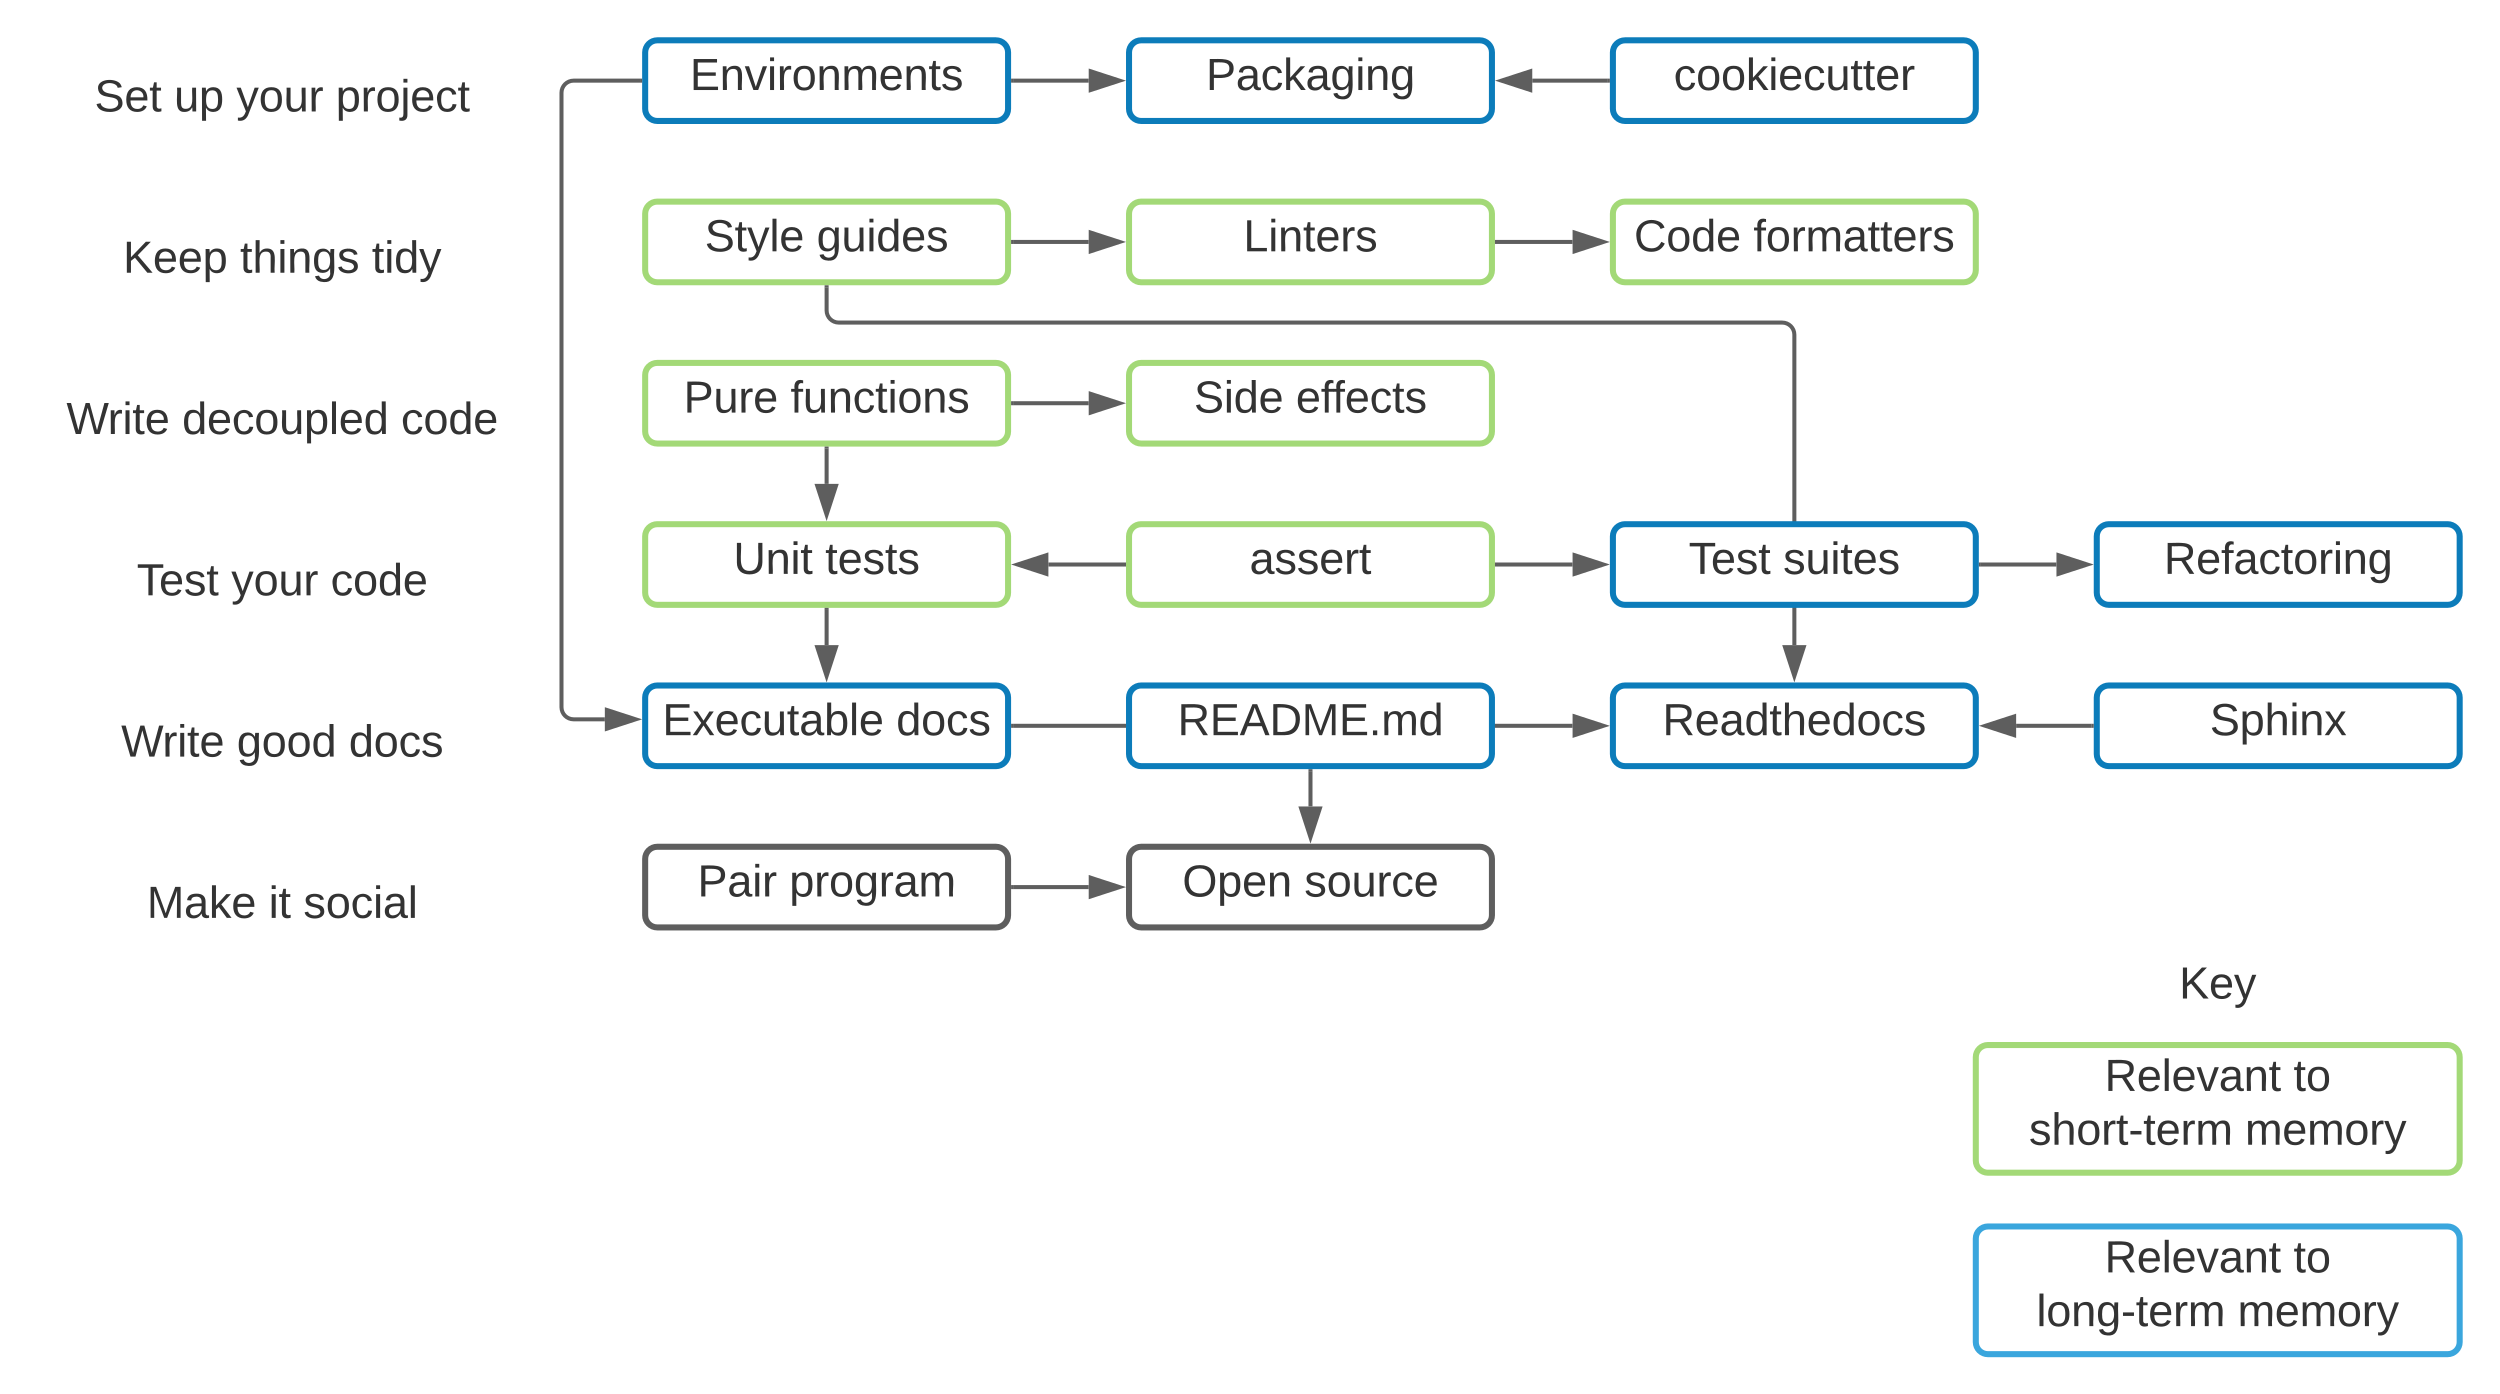 <svg xmlns="http://www.w3.org/2000/svg" xmlns:xlink="http://www.w3.org/1999/xlink" xmlns:lucid="lucid" width="1240" height="691.67"><g transform="translate(0 -280)" lucid:page-tab-id="0_0"><path d="M0 0h1870.87v1322.83H0z" fill="#fff"/><path d="M980 804.33c0-3.3 2.7-6 6-6h228c3.3 0 6 2.7 6 6v51.34c0 3.3-2.7 6-6 6H986c-3.3 0-6-2.7-6-6z" stroke="#a3d977" stroke-width="3" fill="#fff"/><use xlink:href="#a" transform="matrix(1,0,0,1,985,803.333) translate(58.889 17.778)"/><use xlink:href="#b" transform="matrix(1,0,0,1,985,803.333) translate(152.593 17.778)"/><use xlink:href="#c" transform="matrix(1,0,0,1,985,803.333) translate(21.389 44.444)"/><use xlink:href="#d" transform="matrix(1,0,0,1,985,803.333) translate(128.549 44.444)"/><path d="M980 894.33c0-3.3 2.7-6 6-6h228c3.3 0 6 2.7 6 6v51.34c0 3.3-2.7 6-6 6H986c-3.3 0-6-2.7-6-6z" stroke="#3aa6dd" stroke-width="3" fill="#fff"/><use xlink:href="#a" transform="matrix(1,0,0,1,985,893.333) translate(58.889 17.778)"/><use xlink:href="#b" transform="matrix(1,0,0,1,985,893.333) translate(152.593 17.778)"/><use xlink:href="#e" transform="matrix(1,0,0,1,985,893.333) translate(25.093 44.444)"/><use xlink:href="#d" transform="matrix(1,0,0,1,985,893.333) translate(124.846 44.444)"/><path d="M20 306c0-3.3 2.7-6 6-6h228c3.3 0 6 2.7 6 6v48c0 3.3-2.7 6-6 6H26c-3.3 0-6-2.7-6-6z" stroke="#000" stroke-opacity="0" stroke-width="3" fill="#fff" fill-opacity="0"/><use xlink:href="#f" transform="matrix(1,0,0,1,25,305) translate(21.883 30.278)"/><use xlink:href="#g" transform="matrix(1,0,0,1,25,305) translate(61.389 30.278)"/><use xlink:href="#h" transform="matrix(1,0,0,1,25,305) translate(92.253 30.278)"/><use xlink:href="#i" transform="matrix(1,0,0,1,25,305) translate(141.574 30.278)"/><path d="M20 386c0-3.3 2.7-6 6-6h228c3.3 0 6 2.7 6 6v48c0 3.3-2.7 6-6 6H26c-3.3 0-6-2.7-6-6z" stroke="#000" stroke-opacity="0" stroke-width="3" fill="#fff" fill-opacity="0"/><use xlink:href="#j" transform="matrix(1,0,0,1,25,385) translate(36.049 30.278)"/><use xlink:href="#k" transform="matrix(1,0,0,1,25,385) translate(94.074 30.278)"/><use xlink:href="#l" transform="matrix(1,0,0,1,25,385) translate(159.444 30.278)"/><path d="M20 466c0-3.3 2.7-6 6-6h228c3.3 0 6 2.7 6 6v48c0 3.3-2.7 6-6 6H26c-3.3 0-6-2.7-6-6z" stroke="#000" stroke-opacity="0" stroke-width="3" fill="#fff" fill-opacity="0"/><use xlink:href="#m" transform="matrix(1,0,0,1,25,465) translate(7.932 30.278)"/><use xlink:href="#n" transform="matrix(1,0,0,1,25,465) translate(65.34 30.278)"/><use xlink:href="#o" transform="matrix(1,0,0,1,25,465) translate(173.92 30.278)"/><path d="M20 546c0-3.3 2.7-6 6-6h228c3.3 0 6 2.7 6 6v48c0 3.3-2.7 6-6 6H26c-3.3 0-6-2.7-6-6z" stroke="#000" stroke-opacity="0" stroke-width="3" fill="#fff" fill-opacity="0"/><use xlink:href="#p" transform="matrix(1,0,0,1,25,545) translate(42.84 30.278)"/><use xlink:href="#h" transform="matrix(1,0,0,1,25,545) translate(89.691 30.278)"/><use xlink:href="#o" transform="matrix(1,0,0,1,25,545) translate(139.012 30.278)"/><path d="M20 626c0-3.3 2.7-6 6-6h228c3.3 0 6 2.7 6 6v48c0 3.3-2.7 6-6 6H26c-3.3 0-6-2.7-6-6z" stroke="#000" stroke-opacity="0" stroke-width="3" fill="#fff" fill-opacity="0"/><use xlink:href="#m" transform="matrix(1,0,0,1,25,625) translate(35.062 30.278)"/><use xlink:href="#q" transform="matrix(1,0,0,1,25,625) translate(92.469 30.278)"/><use xlink:href="#r" transform="matrix(1,0,0,1,25,625) translate(148.025 30.278)"/><path d="M20 706c0-3.3 2.7-6 6-6h228c3.3 0 6 2.7 6 6v48c0 3.3-2.7 6-6 6H26c-3.3 0-6-2.7-6-6z" stroke="#000" stroke-opacity="0" stroke-width="3" fill="#fff" fill-opacity="0"/><use xlink:href="#s" transform="matrix(1,0,0,1,25,705) translate(47.84 30.278)"/><use xlink:href="#t" transform="matrix(1,0,0,1,25,705) translate(108.272 30.278)"/><use xlink:href="#u" transform="matrix(1,0,0,1,25,705) translate(125.494 30.278)"/><path d="M800 306c0-3.3 2.7-6 6-6h168c3.3 0 6 2.7 6 6v28c0 3.3-2.7 6-6 6H806c-3.3 0-6-2.7-6-6z" stroke="#0c7cba" stroke-width="3" fill="#fff"/><use xlink:href="#v" transform="matrix(1,0,0,1,805,305) translate(25.185 19.653)"/><path d="M320 306c0-3.3 2.7-6 6-6h168c3.3 0 6 2.7 6 6v28c0 3.3-2.7 6-6 6H326c-3.3 0-6-2.7-6-6z" stroke="#0c7cba" stroke-width="3" fill="#fff"/><use xlink:href="#w" transform="matrix(1,0,0,1,325,305) translate(17.191 19.653)"/><path d="M560 306c0-3.3 2.7-6 6-6h168c3.3 0 6 2.7 6 6v28c0 3.3-2.7 6-6 6H566c-3.3 0-6-2.7-6-6z" stroke="#0c7cba" stroke-width="3" fill="#fff"/><use xlink:href="#x" transform="matrix(1,0,0,1,565,305) translate(33.179 19.653)"/><path d="M800 386c0-3.3 2.7-6 6-6h168c3.3 0 6 2.7 6 6v28c0 3.3-2.7 6-6 6H806c-3.3 0-6-2.7-6-6z" stroke="#a3d977" stroke-width="3" fill="#fff"/><use xlink:href="#y" transform="matrix(1,0,0,1,805,385) translate(5.494 19.653)"/><use xlink:href="#z" transform="matrix(1,0,0,1,805,385) translate(64.691 19.653)"/><path d="M320 386c0-3.3 2.7-6 6-6h168c3.3 0 6 2.7 6 6v28c0 3.3-2.7 6-6 6H326c-3.3 0-6-2.7-6-6z" stroke="#a3d977" stroke-width="3" fill="#fff"/><use xlink:href="#A" transform="matrix(1,0,0,1,325,385) translate(24.568 19.653)"/><use xlink:href="#B" transform="matrix(1,0,0,1,325,385) translate(80.062 19.653)"/><path d="M560 386c0-3.3 2.7-6 6-6h168c3.3 0 6 2.7 6 6v28c0 3.3-2.7 6-6 6H566c-3.3 0-6-2.7-6-6z" stroke="#a3d977" stroke-width="3" fill="#fff"/><use xlink:href="#C" transform="matrix(1,0,0,1,565,385) translate(51.728 19.653)"/><path d="M320 466c0-3.3 2.7-6 6-6h168c3.3 0 6 2.7 6 6v28c0 3.3-2.7 6-6 6H326c-3.3 0-6-2.7-6-6z" stroke="#a3d977" stroke-width="3" fill="#fff"/><use xlink:href="#D" transform="matrix(1,0,0,1,325,465) translate(14.074 19.653)"/><use xlink:href="#E" transform="matrix(1,0,0,1,325,465) translate(67.099 19.653)"/><path d="M560 466c0-3.3 2.7-6 6-6h168c3.3 0 6 2.7 6 6v28c0 3.3-2.7 6-6 6H566c-3.3 0-6-2.7-6-6z" stroke="#a3d977" stroke-width="3" fill="#fff"/><use xlink:href="#F" transform="matrix(1,0,0,1,565,465) translate(27.222 19.653)"/><use xlink:href="#G" transform="matrix(1,0,0,1,565,465) translate(77.778 19.653)"/><path d="M320 546c0-3.3 2.7-6 6-6h168c3.3 0 6 2.7 6 6v28c0 3.3-2.7 6-6 6H326c-3.3 0-6-2.7-6-6z" stroke="#a3d977" stroke-width="3" fill="#fff"/><use xlink:href="#H" transform="matrix(1,0,0,1,325,545) translate(38.765 19.653)"/><use xlink:href="#I" transform="matrix(1,0,0,1,325,545) translate(84.321 19.653)"/><path d="M560 546c0-3.3 2.7-6 6-6h168c3.3 0 6 2.7 6 6v28c0 3.3-2.7 6-6 6H566c-3.3 0-6-2.7-6-6z" stroke="#a3d977" stroke-width="3" fill="#fff"/><use xlink:href="#J" transform="matrix(1,0,0,1,565,545) translate(54.784 19.653)"/><path d="M1040 546c0-3.3 2.7-6 6-6h168c3.3 0 6 2.7 6 6v28c0 3.3-2.7 6-6 6h-168c-3.3 0-6-2.7-6-6z" stroke="#0c7cba" stroke-width="3" fill="#fff"/><use xlink:href="#K" transform="matrix(1,0,0,1,1045,545) translate(28.302 19.653)"/><path d="M320 626c0-3.3 2.7-6 6-6h168c3.3 0 6 2.7 6 6v28c0 3.3-2.7 6-6 6H326c-3.3 0-6-2.7-6-6z" stroke="#0c7cba" stroke-width="3" fill="#fff"/><use xlink:href="#L" transform="matrix(1,0,0,1,325,625) translate(3.549 19.653)"/><use xlink:href="#r" transform="matrix(1,0,0,1,325,625) translate(119.537 19.653)"/><path d="M800 626c0-3.3 2.7-6 6-6h168c3.3 0 6 2.7 6 6v28c0 3.3-2.7 6-6 6H806c-3.3 0-6-2.7-6-6z" stroke="#0c7cba" stroke-width="3" fill="#fff"/><use xlink:href="#M" transform="matrix(1,0,0,1,805,625) translate(19.599 19.653)"/><path d="M1040 626c0-3.3 2.7-6 6-6h168c3.3 0 6 2.7 6 6v28c0 3.3-2.7 6-6 6h-168c-3.3 0-6-2.7-6-6z" stroke="#0c7cba" stroke-width="3" fill="#fff"/><use xlink:href="#N" transform="matrix(1,0,0,1,1045,625) translate(51.08 19.653)"/><path d="M320 706c0-3.3 2.7-6 6-6h168c3.3 0 6 2.7 6 6v28c0 3.3-2.7 6-6 6H326c-3.3 0-6-2.7-6-6z" stroke="#5e5e5e" stroke-width="3" fill="#fff"/><use xlink:href="#O" transform="matrix(1,0,0,1,325,705) translate(20.957 19.653)"/><use xlink:href="#P" transform="matrix(1,0,0,1,325,705) translate(66.512 19.653)"/><path d="M560 706c0-3.3 2.7-6 6-6h168c3.3 0 6 2.7 6 6v28c0 3.3-2.7 6-6 6H566c-3.3 0-6-2.7-6-6z" stroke="#5e5e5e" stroke-width="3" fill="#fff"/><use xlink:href="#Q" transform="matrix(1,0,0,1,565,705) translate(21.451 19.653)"/><use xlink:href="#R" transform="matrix(1,0,0,1,565,705) translate(81.944 19.653)"/><path d="M980 746c0-3.3 2.7-6 6-6h228c3.3 0 6 2.7 6 6v48c0 3.3-2.7 6-6 6H986c-3.3 0-6-2.7-6-6z" stroke="#000" stroke-opacity="0" stroke-width="3" fill="#fff" fill-opacity="0"/><use xlink:href="#S" transform="matrix(1,0,0,1,985,745) translate(95.864 30.278)"/><path d="M502.5 320H540" stroke="#5e5e5e" stroke-width="2" fill="none"/><path d="M502.53 321h-1.03v-2h1.03z" fill="#5e5e5e"/><path d="M555.26 320L541 324.64v-9.28z" stroke="#5e5e5e" stroke-width="2" fill="#5e5e5e"/><path d="M797.5 320H760" stroke="#5e5e5e" stroke-width="2" fill="none"/><path d="M798.5 321h-1.03v-2h1.03z" fill="#5e5e5e"/><path d="M744.74 320l14.26-4.64v9.28z" stroke="#5e5e5e" stroke-width="2" fill="#5e5e5e"/><path d="M317.5 320h-33c-3.3 0-6 2.7-6 6v304.78c0 3.32 2.7 6 6 6H300" stroke="#5e5e5e" stroke-width="2" fill="none"/><path d="M318.5 321h-1.03v-2h1.03z" fill="#5e5e5e"/><path d="M315.26 636.78L301 641.42v-9.27z" stroke="#5e5e5e" stroke-width="2" fill="#5e5e5e"/><path d="M502.5 640H780" stroke="#5e5e5e" stroke-width="2" fill="none"/><path d="M502.53 641h-1.03v-2h1.03z" fill="#5e5e5e"/><path d="M795.26 640L781 644.64v-9.28z" stroke="#5e5e5e" stroke-width="2" fill="#5e5e5e"/><path d="M650 662.5V680" stroke="#5e5e5e" stroke-width="2" fill="none"/><path d="M651 662.53h-2v-1.03h2z" fill="#5e5e5e"/><path d="M650 695.26L645.36 681h9.28z" stroke="#5e5e5e" stroke-width="2" fill="#5e5e5e"/><path d="M502.5 720H540" stroke="#5e5e5e" stroke-width="2" fill="none"/><path d="M502.53 721h-1.03v-2h1.03z" fill="#5e5e5e"/><path d="M555.26 720L541 724.64v-9.28z" stroke="#5e5e5e" stroke-width="2" fill="#5e5e5e"/><path d="M560 626c0-3.3 2.7-6 6-6h168c3.3 0 6 2.7 6 6v28c0 3.3-2.7 6-6 6H566c-3.3 0-6-2.7-6-6z" stroke="#0c7cba" stroke-width="3" fill="#fff"/><use xlink:href="#T" transform="matrix(1,0,0,1,565,625) translate(19.074 19.653)"/><path d="M1037.5 640H1000" stroke="#5e5e5e" stroke-width="2" fill="none"/><path d="M1038.5 641h-1.03v-2h1.03z" fill="#5e5e5e"/><path d="M984.74 640l14.26-4.64v9.28z" stroke="#5e5e5e" stroke-width="2" fill="#5e5e5e"/><path d="M982.5 560h37.5" stroke="#5e5e5e" stroke-width="2" fill="none"/><path d="M982.53 561h-1.03v-2h1.03z" fill="#5e5e5e"/><path d="M1035.26 560l-14.26 4.64v-9.28z" stroke="#5e5e5e" stroke-width="2" fill="#5e5e5e"/><path d="M742.5 560H780" stroke="#5e5e5e" stroke-width="2" fill="none"/><path d="M742.53 561h-1.03v-2h1.03z" fill="#5e5e5e"/><path d="M795.26 560L781 564.64v-9.28z" stroke="#5e5e5e" stroke-width="2" fill="#5e5e5e"/><path d="M557.5 560H520" stroke="#5e5e5e" stroke-width="2" fill="none"/><path d="M558.5 561h-1.03v-2h1.03z" fill="#5e5e5e"/><path d="M504.74 560l14.26-4.64v9.28z" stroke="#5e5e5e" stroke-width="2" fill="#5e5e5e"/><path d="M502.5 400H540" stroke="#5e5e5e" stroke-width="2" fill="none"/><path d="M502.53 401h-1.03v-2h1.03z" fill="#5e5e5e"/><path d="M555.26 400L541 404.64v-9.28z" stroke="#5e5e5e" stroke-width="2" fill="#5e5e5e"/><path d="M742.5 400H780" stroke="#5e5e5e" stroke-width="2" fill="none"/><path d="M742.53 401h-1.03v-2h1.03z" fill="#5e5e5e"/><path d="M795.26 400L781 404.64v-9.28z" stroke="#5e5e5e" stroke-width="2" fill="#5e5e5e"/><path d="M410 502.5V520" stroke="#5e5e5e" stroke-width="2" fill="none"/><path d="M411 502.53h-2v-1.03h2z" fill="#5e5e5e"/><path d="M410 535.26L405.36 521h9.28z" stroke="#5e5e5e" stroke-width="2" fill="#5e5e5e"/><path d="M502.5 480H540" stroke="#5e5e5e" stroke-width="2" fill="none"/><path d="M502.53 481h-1.03v-2h1.03z" fill="#5e5e5e"/><path d="M555.26 480L541 484.64v-9.28z" stroke="#5e5e5e" stroke-width="2" fill="#5e5e5e"/><path d="M410 422.5V434c0 3.3 2.7 6 6 6h468c3.3 0 6 2.7 6 6v154" stroke="#5e5e5e" stroke-width="2" fill="none"/><path d="M411 422.53h-2v-1.03h2z" fill="#5e5e5e"/><path d="M890 615.26L885.36 601h9.28z" stroke="#5e5e5e" stroke-width="2" fill="#5e5e5e"/><path d="M800 546c0-3.3 2.7-6 6-6h168c3.3 0 6 2.7 6 6v28c0 3.3-2.7 6-6 6H806c-3.3 0-6-2.7-6-6z" stroke="#0c7cba" stroke-width="3" fill="#fff"/><g><use xlink:href="#p" transform="matrix(1,0,0,1,805,545) translate(32.593 19.653)"/><use xlink:href="#U" transform="matrix(1,0,0,1,805,545) translate(79.444 19.653)"/></g><path d="M410 582.5V600" stroke="#5e5e5e" stroke-width="2" fill="none"/><path d="M411 582.53h-2v-1.03h2z" fill="#5e5e5e"/><path d="M410 615.26L405.36 601h9.28z" stroke="#5e5e5e" stroke-width="2" fill="#5e5e5e"/><defs><path fill="#333" d="M233-177c-1 41-23 64-60 70L243 0h-38l-65-103H63V0H30v-248c88 3 205-21 203 71zM63-129c60-2 137 13 137-47 0-61-80-42-137-45v92" id="V"/><path fill="#333" d="M100-194c63 0 86 42 84 106H49c0 40 14 67 53 68 26 1 43-12 49-29l28 8c-11 28-37 45-77 45C44 4 14-33 15-96c1-61 26-98 85-98zm52 81c6-60-76-77-97-28-3 7-6 17-6 28h103" id="W"/><path fill="#333" d="M24 0v-261h32V0H24" id="X"/><path fill="#333" d="M108 0H70L1-190h34L89-25l56-165h34" id="Y"/><path fill="#333" d="M141-36C126-15 110 5 73 4 37 3 15-17 15-53c-1-64 63-63 125-63 3-35-9-54-41-54-24 1-41 7-42 31l-33-3c5-37 33-52 76-52 45 0 72 20 72 64v82c-1 20 7 32 28 27v20c-31 9-61-2-59-35zM48-53c0 20 12 33 32 33 41-3 63-29 60-74-43 2-92-5-92 41" id="Z"/><path fill="#333" d="M117-194c89-4 53 116 60 194h-32v-121c0-31-8-49-39-48C34-167 62-67 57 0H25l-1-190h30c1 10-1 24 2 32 11-22 29-35 61-36" id="aa"/><path fill="#333" d="M59-47c-2 24 18 29 38 22v24C64 9 27 4 27-40v-127H5v-23h24l9-43h21v43h35v23H59v120" id="ab"/><g id="a"><use transform="matrix(0.062,0,0,0.062,0,0)" xlink:href="#V"/><use transform="matrix(0.062,0,0,0.062,15.988,0)" xlink:href="#W"/><use transform="matrix(0.062,0,0,0.062,28.333,0)" xlink:href="#X"/><use transform="matrix(0.062,0,0,0.062,33.21,0)" xlink:href="#W"/><use transform="matrix(0.062,0,0,0.062,45.556,0)" xlink:href="#Y"/><use transform="matrix(0.062,0,0,0.062,56.667,0)" xlink:href="#Z"/><use transform="matrix(0.062,0,0,0.062,69.012,0)" xlink:href="#aa"/><use transform="matrix(0.062,0,0,0.062,81.358,0)" xlink:href="#ab"/></g><path fill="#333" d="M100-194c62-1 85 37 85 99 1 63-27 99-86 99S16-35 15-95c0-66 28-99 85-99zM99-20c44 1 53-31 53-75 0-43-8-75-51-75s-53 32-53 75 10 74 51 75" id="ac"/><g id="b"><use transform="matrix(0.062,0,0,0.062,0,0)" xlink:href="#ab"/><use transform="matrix(0.062,0,0,0.062,6.173,0)" xlink:href="#ac"/></g><path fill="#333" d="M135-143c-3-34-86-38-87 0 15 53 115 12 119 90S17 21 10-45l28-5c4 36 97 45 98 0-10-56-113-15-118-90-4-57 82-63 122-42 12 7 21 19 24 35" id="ad"/><path fill="#333" d="M106-169C34-169 62-67 57 0H25v-261h32l-1 103c12-21 28-36 61-36 89 0 53 116 60 194h-32v-121c2-32-8-49-39-48" id="ae"/><path fill="#333" d="M114-163C36-179 61-72 57 0H25l-1-190h30c1 12-1 29 2 39 6-27 23-49 58-41v29" id="af"/><path fill="#333" d="M16-82v-28h88v28H16" id="ag"/><path fill="#333" d="M210-169c-67 3-38 105-44 169h-31v-121c0-29-5-50-35-48C34-165 62-65 56 0H25l-1-190h30c1 10-1 24 2 32 10-44 99-50 107 0 11-21 27-35 58-36 85-2 47 119 55 194h-31v-121c0-29-5-49-35-48" id="ah"/><g id="c"><use transform="matrix(0.062,0,0,0.062,0,0)" xlink:href="#ad"/><use transform="matrix(0.062,0,0,0.062,11.111,0)" xlink:href="#ae"/><use transform="matrix(0.062,0,0,0.062,23.457,0)" xlink:href="#ac"/><use transform="matrix(0.062,0,0,0.062,35.802,0)" xlink:href="#af"/><use transform="matrix(0.062,0,0,0.062,43.148,0)" xlink:href="#ab"/><use transform="matrix(0.062,0,0,0.062,49.321,0)" xlink:href="#ag"/><use transform="matrix(0.062,0,0,0.062,56.667,0)" xlink:href="#ab"/><use transform="matrix(0.062,0,0,0.062,62.84,0)" xlink:href="#W"/><use transform="matrix(0.062,0,0,0.062,75.185,0)" xlink:href="#af"/><use transform="matrix(0.062,0,0,0.062,82.531,0)" xlink:href="#ah"/></g><path fill="#333" d="M179-190L93 31C79 59 56 82 12 73V49c39 6 53-20 64-50L1-190h34L92-34l54-156h33" id="ai"/><g id="d"><use transform="matrix(0.062,0,0,0.062,0,0)" xlink:href="#ah"/><use transform="matrix(0.062,0,0,0.062,18.457,0)" xlink:href="#W"/><use transform="matrix(0.062,0,0,0.062,30.802,0)" xlink:href="#ah"/><use transform="matrix(0.062,0,0,0.062,49.259,0)" xlink:href="#ac"/><use transform="matrix(0.062,0,0,0.062,61.605,0)" xlink:href="#af"/><use transform="matrix(0.062,0,0,0.062,68.951,0)" xlink:href="#ai"/></g><path fill="#333" d="M177-190C167-65 218 103 67 71c-23-6-38-20-44-43l32-5c15 47 100 32 89-28v-30C133-14 115 1 83 1 29 1 15-40 15-95c0-56 16-97 71-98 29-1 48 16 59 35 1-10 0-23 2-32h30zM94-22c36 0 50-32 50-73 0-42-14-75-50-75-39 0-46 34-46 75s6 73 46 73" id="aj"/><g id="e"><use transform="matrix(0.062,0,0,0.062,0,0)" xlink:href="#X"/><use transform="matrix(0.062,0,0,0.062,4.877,0)" xlink:href="#ac"/><use transform="matrix(0.062,0,0,0.062,17.222,0)" xlink:href="#aa"/><use transform="matrix(0.062,0,0,0.062,29.568,0)" xlink:href="#aj"/><use transform="matrix(0.062,0,0,0.062,41.914,0)" xlink:href="#ag"/><use transform="matrix(0.062,0,0,0.062,49.259,0)" xlink:href="#ab"/><use transform="matrix(0.062,0,0,0.062,55.432,0)" xlink:href="#W"/><use transform="matrix(0.062,0,0,0.062,67.778,0)" xlink:href="#af"/><use transform="matrix(0.062,0,0,0.062,75.123,0)" xlink:href="#ah"/></g><path fill="#333" d="M185-189c-5-48-123-54-124 2 14 75 158 14 163 119 3 78-121 87-175 55-17-10-28-26-33-46l33-7c5 56 141 63 141-1 0-78-155-14-162-118-5-82 145-84 179-34 5 7 8 16 11 25" id="ak"/><g id="f"><use transform="matrix(0.062,0,0,0.062,0,0)" xlink:href="#ak"/><use transform="matrix(0.062,0,0,0.062,14.815,0)" xlink:href="#W"/><use transform="matrix(0.062,0,0,0.062,27.16,0)" xlink:href="#ab"/></g><path fill="#333" d="M84 4C-5 8 30-112 23-190h32v120c0 31 7 50 39 49 72-2 45-101 50-169h31l1 190h-30c-1-10 1-25-2-33-11 22-28 36-60 37" id="al"/><path fill="#333" d="M115-194c55 1 70 41 70 98S169 2 115 4C84 4 66-9 55-30l1 105H24l-1-265h31l2 30c10-21 28-34 59-34zm-8 174c40 0 45-34 45-75s-6-73-45-74c-42 0-51 32-51 76 0 43 10 73 51 73" id="am"/><g id="g"><use transform="matrix(0.062,0,0,0.062,0,0)" xlink:href="#al"/><use transform="matrix(0.062,0,0,0.062,12.346,0)" xlink:href="#am"/></g><g id="h"><use transform="matrix(0.062,0,0,0.062,0,0)" xlink:href="#ai"/><use transform="matrix(0.062,0,0,0.062,11.111,0)" xlink:href="#ac"/><use transform="matrix(0.062,0,0,0.062,23.457,0)" xlink:href="#al"/><use transform="matrix(0.062,0,0,0.062,35.802,0)" xlink:href="#af"/></g><path fill="#333" d="M24-231v-30h32v30H24zM-9 49c24 4 33-6 33-30v-209h32V24c2 40-23 58-65 49V49" id="an"/><path fill="#333" d="M96-169c-40 0-48 33-48 73s9 75 48 75c24 0 41-14 43-38l32 2c-6 37-31 61-74 61-59 0-76-41-82-99-10-93 101-131 147-64 4 7 5 14 7 22l-32 3c-4-21-16-35-41-35" id="ao"/><g id="i"><use transform="matrix(0.062,0,0,0.062,0,0)" xlink:href="#am"/><use transform="matrix(0.062,0,0,0.062,12.346,0)" xlink:href="#af"/><use transform="matrix(0.062,0,0,0.062,19.691,0)" xlink:href="#ac"/><use transform="matrix(0.062,0,0,0.062,32.037,0)" xlink:href="#an"/><use transform="matrix(0.062,0,0,0.062,36.914,0)" xlink:href="#W"/><use transform="matrix(0.062,0,0,0.062,49.259,0)" xlink:href="#ao"/><use transform="matrix(0.062,0,0,0.062,60.37,0)" xlink:href="#ab"/></g><path fill="#333" d="M194 0L95-120 63-95V0H30v-248h33v124l119-124h40L117-140 236 0h-42" id="ap"/><g id="j"><use transform="matrix(0.062,0,0,0.062,0,0)" xlink:href="#ap"/><use transform="matrix(0.062,0,0,0.062,14.815,0)" xlink:href="#W"/><use transform="matrix(0.062,0,0,0.062,27.16,0)" xlink:href="#W"/><use transform="matrix(0.062,0,0,0.062,39.506,0)" xlink:href="#am"/></g><path fill="#333" d="M24-231v-30h32v30H24zM24 0v-190h32V0H24" id="aq"/><g id="k"><use transform="matrix(0.062,0,0,0.062,0,0)" xlink:href="#ab"/><use transform="matrix(0.062,0,0,0.062,6.173,0)" xlink:href="#ae"/><use transform="matrix(0.062,0,0,0.062,18.519,0)" xlink:href="#aq"/><use transform="matrix(0.062,0,0,0.062,23.395,0)" xlink:href="#aa"/><use transform="matrix(0.062,0,0,0.062,35.741,0)" xlink:href="#aj"/><use transform="matrix(0.062,0,0,0.062,48.086,0)" xlink:href="#ad"/></g><path fill="#333" d="M85-194c31 0 48 13 60 33l-1-100h32l1 261h-30c-2-10 0-23-3-31C134-8 116 4 85 4 32 4 16-35 15-94c0-66 23-100 70-100zm9 24c-40 0-46 34-46 75 0 40 6 74 45 74 42 0 51-32 51-76 0-42-9-74-50-73" id="ar"/><g id="l"><use transform="matrix(0.062,0,0,0.062,0,0)" xlink:href="#ab"/><use transform="matrix(0.062,0,0,0.062,6.173,0)" xlink:href="#aq"/><use transform="matrix(0.062,0,0,0.062,11.049,0)" xlink:href="#ar"/><use transform="matrix(0.062,0,0,0.062,23.395,0)" xlink:href="#ai"/></g><path fill="#333" d="M266 0h-40l-56-210L115 0H75L2-248h35L96-30l15-64 43-154h32l59 218 59-218h35" id="as"/><g id="m"><use transform="matrix(0.062,0,0,0.062,0,0)" xlink:href="#as"/><use transform="matrix(0.062,0,0,0.062,20.494,0)" xlink:href="#af"/><use transform="matrix(0.062,0,0,0.062,27.84,0)" xlink:href="#aq"/><use transform="matrix(0.062,0,0,0.062,32.716,0)" xlink:href="#ab"/><use transform="matrix(0.062,0,0,0.062,38.889,0)" xlink:href="#W"/></g><g id="n"><use transform="matrix(0.062,0,0,0.062,0,0)" xlink:href="#ar"/><use transform="matrix(0.062,0,0,0.062,12.346,0)" xlink:href="#W"/><use transform="matrix(0.062,0,0,0.062,24.691,0)" xlink:href="#ao"/><use transform="matrix(0.062,0,0,0.062,35.802,0)" xlink:href="#ac"/><use transform="matrix(0.062,0,0,0.062,48.148,0)" xlink:href="#al"/><use transform="matrix(0.062,0,0,0.062,60.494,0)" xlink:href="#am"/><use transform="matrix(0.062,0,0,0.062,72.84,0)" xlink:href="#X"/><use transform="matrix(0.062,0,0,0.062,77.716,0)" xlink:href="#W"/><use transform="matrix(0.062,0,0,0.062,90.062,0)" xlink:href="#ar"/></g><g id="o"><use transform="matrix(0.062,0,0,0.062,0,0)" xlink:href="#ao"/><use transform="matrix(0.062,0,0,0.062,11.111,0)" xlink:href="#ac"/><use transform="matrix(0.062,0,0,0.062,23.457,0)" xlink:href="#ar"/><use transform="matrix(0.062,0,0,0.062,35.802,0)" xlink:href="#W"/></g><path fill="#333" d="M127-220V0H93v-220H8v-28h204v28h-85" id="at"/><g id="p"><use transform="matrix(0.062,0,0,0.062,0,0)" xlink:href="#at"/><use transform="matrix(0.062,0,0,0.062,11.049,0)" xlink:href="#W"/><use transform="matrix(0.062,0,0,0.062,23.395,0)" xlink:href="#ad"/><use transform="matrix(0.062,0,0,0.062,34.506,0)" xlink:href="#ab"/></g><g id="q"><use transform="matrix(0.062,0,0,0.062,0,0)" xlink:href="#aj"/><use transform="matrix(0.062,0,0,0.062,12.346,0)" xlink:href="#ac"/><use transform="matrix(0.062,0,0,0.062,24.691,0)" xlink:href="#ac"/><use transform="matrix(0.062,0,0,0.062,37.037,0)" xlink:href="#ar"/></g><g id="r"><use transform="matrix(0.062,0,0,0.062,0,0)" xlink:href="#ar"/><use transform="matrix(0.062,0,0,0.062,12.346,0)" xlink:href="#ac"/><use transform="matrix(0.062,0,0,0.062,24.691,0)" xlink:href="#ao"/><use transform="matrix(0.062,0,0,0.062,35.802,0)" xlink:href="#ad"/></g><path fill="#333" d="M240 0l2-218c-23 76-54 145-80 218h-23L58-218 59 0H30v-248h44l77 211c21-75 51-140 76-211h43V0h-30" id="au"/><path fill="#333" d="M143 0L79-87 56-68V0H24v-261h32v163l83-92h37l-77 82L181 0h-38" id="av"/><g id="s"><use transform="matrix(0.062,0,0,0.062,0,0)" xlink:href="#au"/><use transform="matrix(0.062,0,0,0.062,18.457,0)" xlink:href="#Z"/><use transform="matrix(0.062,0,0,0.062,30.802,0)" xlink:href="#av"/><use transform="matrix(0.062,0,0,0.062,41.914,0)" xlink:href="#W"/></g><g id="t"><use transform="matrix(0.062,0,0,0.062,0,0)" xlink:href="#aq"/><use transform="matrix(0.062,0,0,0.062,4.877,0)" xlink:href="#ab"/></g><g id="u"><use transform="matrix(0.062,0,0,0.062,0,0)" xlink:href="#ad"/><use transform="matrix(0.062,0,0,0.062,11.111,0)" xlink:href="#ac"/><use transform="matrix(0.062,0,0,0.062,23.457,0)" xlink:href="#ao"/><use transform="matrix(0.062,0,0,0.062,34.568,0)" xlink:href="#aq"/><use transform="matrix(0.062,0,0,0.062,39.444,0)" xlink:href="#Z"/><use transform="matrix(0.062,0,0,0.062,51.79,0)" xlink:href="#X"/></g><g id="v"><use transform="matrix(0.062,0,0,0.062,0,0)" xlink:href="#ao"/><use transform="matrix(0.062,0,0,0.062,11.111,0)" xlink:href="#ac"/><use transform="matrix(0.062,0,0,0.062,23.457,0)" xlink:href="#ac"/><use transform="matrix(0.062,0,0,0.062,35.802,0)" xlink:href="#av"/><use transform="matrix(0.062,0,0,0.062,46.914,0)" xlink:href="#aq"/><use transform="matrix(0.062,0,0,0.062,51.79,0)" xlink:href="#W"/><use transform="matrix(0.062,0,0,0.062,64.136,0)" xlink:href="#ao"/><use transform="matrix(0.062,0,0,0.062,75.247,0)" xlink:href="#al"/><use transform="matrix(0.062,0,0,0.062,87.593,0)" xlink:href="#ab"/><use transform="matrix(0.062,0,0,0.062,93.765,0)" xlink:href="#ab"/><use transform="matrix(0.062,0,0,0.062,99.938,0)" xlink:href="#W"/><use transform="matrix(0.062,0,0,0.062,112.284,0)" xlink:href="#af"/></g><path fill="#333" d="M30 0v-248h187v28H63v79h144v27H63v87h162V0H30" id="aw"/><g id="w"><use transform="matrix(0.062,0,0,0.062,0,0)" xlink:href="#aw"/><use transform="matrix(0.062,0,0,0.062,14.815,0)" xlink:href="#aa"/><use transform="matrix(0.062,0,0,0.062,27.16,0)" xlink:href="#Y"/><use transform="matrix(0.062,0,0,0.062,38.272,0)" xlink:href="#aq"/><use transform="matrix(0.062,0,0,0.062,43.148,0)" xlink:href="#af"/><use transform="matrix(0.062,0,0,0.062,50.494,0)" xlink:href="#ac"/><use transform="matrix(0.062,0,0,0.062,62.84,0)" xlink:href="#aa"/><use transform="matrix(0.062,0,0,0.062,75.185,0)" xlink:href="#ah"/><use transform="matrix(0.062,0,0,0.062,93.642,0)" xlink:href="#W"/><use transform="matrix(0.062,0,0,0.062,105.988,0)" xlink:href="#aa"/><use transform="matrix(0.062,0,0,0.062,118.333,0)" xlink:href="#ab"/><use transform="matrix(0.062,0,0,0.062,124.506,0)" xlink:href="#ad"/></g><path fill="#333" d="M30-248c87 1 191-15 191 75 0 78-77 80-158 76V0H30v-248zm33 125c57 0 124 11 124-50 0-59-68-47-124-48v98" id="ax"/><g id="x"><use transform="matrix(0.062,0,0,0.062,0,0)" xlink:href="#ax"/><use transform="matrix(0.062,0,0,0.062,14.815,0)" xlink:href="#Z"/><use transform="matrix(0.062,0,0,0.062,27.16,0)" xlink:href="#ao"/><use transform="matrix(0.062,0,0,0.062,38.272,0)" xlink:href="#av"/><use transform="matrix(0.062,0,0,0.062,49.383,0)" xlink:href="#Z"/><use transform="matrix(0.062,0,0,0.062,61.728,0)" xlink:href="#aj"/><use transform="matrix(0.062,0,0,0.062,74.074,0)" xlink:href="#aq"/><use transform="matrix(0.062,0,0,0.062,78.951,0)" xlink:href="#aa"/><use transform="matrix(0.062,0,0,0.062,91.296,0)" xlink:href="#aj"/></g><path fill="#333" d="M212-179c-10-28-35-45-73-45-59 0-87 40-87 99 0 60 29 101 89 101 43 0 62-24 78-52l27 14C228-24 195 4 139 4 59 4 22-46 18-125c-6-104 99-153 187-111 19 9 31 26 39 46" id="ay"/><g id="y"><use transform="matrix(0.062,0,0,0.062,0,0)" xlink:href="#ay"/><use transform="matrix(0.062,0,0,0.062,15.988,0)" xlink:href="#ac"/><use transform="matrix(0.062,0,0,0.062,28.333,0)" xlink:href="#ar"/><use transform="matrix(0.062,0,0,0.062,40.679,0)" xlink:href="#W"/></g><path fill="#333" d="M101-234c-31-9-42 10-38 44h38v23H63V0H32v-167H5v-23h27c-7-52 17-82 69-68v24" id="az"/><g id="z"><use transform="matrix(0.062,0,0,0.062,0,0)" xlink:href="#az"/><use transform="matrix(0.062,0,0,0.062,6.173,0)" xlink:href="#ac"/><use transform="matrix(0.062,0,0,0.062,18.519,0)" xlink:href="#af"/><use transform="matrix(0.062,0,0,0.062,25.864,0)" xlink:href="#ah"/><use transform="matrix(0.062,0,0,0.062,44.321,0)" xlink:href="#Z"/><use transform="matrix(0.062,0,0,0.062,56.667,0)" xlink:href="#ab"/><use transform="matrix(0.062,0,0,0.062,62.84,0)" xlink:href="#ab"/><use transform="matrix(0.062,0,0,0.062,69.012,0)" xlink:href="#W"/><use transform="matrix(0.062,0,0,0.062,81.358,0)" xlink:href="#af"/><use transform="matrix(0.062,0,0,0.062,88.704,0)" xlink:href="#ad"/></g><g id="A"><use transform="matrix(0.062,0,0,0.062,0,0)" xlink:href="#ak"/><use transform="matrix(0.062,0,0,0.062,14.815,0)" xlink:href="#ab"/><use transform="matrix(0.062,0,0,0.062,20.988,0)" xlink:href="#ai"/><use transform="matrix(0.062,0,0,0.062,32.099,0)" xlink:href="#X"/><use transform="matrix(0.062,0,0,0.062,36.975,0)" xlink:href="#W"/></g><g id="B"><use transform="matrix(0.062,0,0,0.062,0,0)" xlink:href="#aj"/><use transform="matrix(0.062,0,0,0.062,12.346,0)" xlink:href="#al"/><use transform="matrix(0.062,0,0,0.062,24.691,0)" xlink:href="#aq"/><use transform="matrix(0.062,0,0,0.062,29.568,0)" xlink:href="#ar"/><use transform="matrix(0.062,0,0,0.062,41.914,0)" xlink:href="#W"/><use transform="matrix(0.062,0,0,0.062,54.259,0)" xlink:href="#ad"/></g><path fill="#333" d="M30 0v-248h33v221h125V0H30" id="aA"/><g id="C"><use transform="matrix(0.062,0,0,0.062,0,0)" xlink:href="#aA"/><use transform="matrix(0.062,0,0,0.062,12.346,0)" xlink:href="#aq"/><use transform="matrix(0.062,0,0,0.062,17.222,0)" xlink:href="#aa"/><use transform="matrix(0.062,0,0,0.062,29.568,0)" xlink:href="#ab"/><use transform="matrix(0.062,0,0,0.062,35.741,0)" xlink:href="#W"/><use transform="matrix(0.062,0,0,0.062,48.086,0)" xlink:href="#af"/><use transform="matrix(0.062,0,0,0.062,55.432,0)" xlink:href="#ad"/></g><g id="D"><use transform="matrix(0.062,0,0,0.062,0,0)" xlink:href="#ax"/><use transform="matrix(0.062,0,0,0.062,14.815,0)" xlink:href="#al"/><use transform="matrix(0.062,0,0,0.062,27.16,0)" xlink:href="#af"/><use transform="matrix(0.062,0,0,0.062,34.506,0)" xlink:href="#W"/></g><g id="E"><use transform="matrix(0.062,0,0,0.062,0,0)" xlink:href="#az"/><use transform="matrix(0.062,0,0,0.062,6.173,0)" xlink:href="#al"/><use transform="matrix(0.062,0,0,0.062,18.519,0)" xlink:href="#aa"/><use transform="matrix(0.062,0,0,0.062,30.864,0)" xlink:href="#ao"/><use transform="matrix(0.062,0,0,0.062,41.975,0)" xlink:href="#ab"/><use transform="matrix(0.062,0,0,0.062,48.148,0)" xlink:href="#aq"/><use transform="matrix(0.062,0,0,0.062,53.025,0)" xlink:href="#ac"/><use transform="matrix(0.062,0,0,0.062,65.37,0)" xlink:href="#aa"/><use transform="matrix(0.062,0,0,0.062,77.716,0)" xlink:href="#ad"/></g><g id="F"><use transform="matrix(0.062,0,0,0.062,0,0)" xlink:href="#ak"/><use transform="matrix(0.062,0,0,0.062,14.815,0)" xlink:href="#aq"/><use transform="matrix(0.062,0,0,0.062,19.691,0)" xlink:href="#ar"/><use transform="matrix(0.062,0,0,0.062,32.037,0)" xlink:href="#W"/></g><g id="G"><use transform="matrix(0.062,0,0,0.062,0,0)" xlink:href="#W"/><use transform="matrix(0.062,0,0,0.062,12.346,0)" xlink:href="#az"/><use transform="matrix(0.062,0,0,0.062,18.086,0)" xlink:href="#az"/><use transform="matrix(0.062,0,0,0.062,24.259,0)" xlink:href="#W"/><use transform="matrix(0.062,0,0,0.062,36.605,0)" xlink:href="#ao"/><use transform="matrix(0.062,0,0,0.062,47.716,0)" xlink:href="#ab"/><use transform="matrix(0.062,0,0,0.062,53.889,0)" xlink:href="#ad"/></g><path fill="#333" d="M232-93c-1 65-40 97-104 97C67 4 28-28 28-90v-158h33c8 89-33 224 67 224 102 0 64-133 71-224h33v155" id="aB"/><g id="H"><use transform="matrix(0.062,0,0,0.062,0,0)" xlink:href="#aB"/><use transform="matrix(0.062,0,0,0.062,15.988,0)" xlink:href="#aa"/><use transform="matrix(0.062,0,0,0.062,28.333,0)" xlink:href="#aq"/><use transform="matrix(0.062,0,0,0.062,33.21,0)" xlink:href="#ab"/></g><g id="I"><use transform="matrix(0.062,0,0,0.062,0,0)" xlink:href="#ab"/><use transform="matrix(0.062,0,0,0.062,6.173,0)" xlink:href="#W"/><use transform="matrix(0.062,0,0,0.062,18.519,0)" xlink:href="#ad"/><use transform="matrix(0.062,0,0,0.062,29.63,0)" xlink:href="#ab"/><use transform="matrix(0.062,0,0,0.062,35.802,0)" xlink:href="#ad"/></g><g id="J"><use transform="matrix(0.062,0,0,0.062,0,0)" xlink:href="#Z"/><use transform="matrix(0.062,0,0,0.062,12.346,0)" xlink:href="#ad"/><use transform="matrix(0.062,0,0,0.062,23.457,0)" xlink:href="#ad"/><use transform="matrix(0.062,0,0,0.062,34.568,0)" xlink:href="#W"/><use transform="matrix(0.062,0,0,0.062,46.914,0)" xlink:href="#af"/><use transform="matrix(0.062,0,0,0.062,54.259,0)" xlink:href="#ab"/></g><g id="K"><use transform="matrix(0.062,0,0,0.062,0,0)" xlink:href="#V"/><use transform="matrix(0.062,0,0,0.062,15.988,0)" xlink:href="#W"/><use transform="matrix(0.062,0,0,0.062,28.333,0)" xlink:href="#az"/><use transform="matrix(0.062,0,0,0.062,34.506,0)" xlink:href="#Z"/><use transform="matrix(0.062,0,0,0.062,46.852,0)" xlink:href="#ao"/><use transform="matrix(0.062,0,0,0.062,57.963,0)" xlink:href="#ab"/><use transform="matrix(0.062,0,0,0.062,64.136,0)" xlink:href="#ac"/><use transform="matrix(0.062,0,0,0.062,76.481,0)" xlink:href="#af"/><use transform="matrix(0.062,0,0,0.062,83.827,0)" xlink:href="#aq"/><use transform="matrix(0.062,0,0,0.062,88.704,0)" xlink:href="#aa"/><use transform="matrix(0.062,0,0,0.062,101.049,0)" xlink:href="#aj"/></g><path fill="#333" d="M141 0L90-78 38 0H4l68-98-65-92h35l48 74 47-74h35l-64 92 68 98h-35" id="aC"/><path fill="#333" d="M115-194c53 0 69 39 70 98 0 66-23 100-70 100C84 3 66-7 56-30L54 0H23l1-261h32v101c10-23 28-34 59-34zm-8 174c40 0 45-34 45-75 0-40-5-75-45-74-42 0-51 32-51 76 0 43 10 73 51 73" id="aD"/><g id="L"><use transform="matrix(0.062,0,0,0.062,0,0)" xlink:href="#aw"/><use transform="matrix(0.062,0,0,0.062,14.815,0)" xlink:href="#aC"/><use transform="matrix(0.062,0,0,0.062,25.926,0)" xlink:href="#W"/><use transform="matrix(0.062,0,0,0.062,38.272,0)" xlink:href="#ao"/><use transform="matrix(0.062,0,0,0.062,49.383,0)" xlink:href="#al"/><use transform="matrix(0.062,0,0,0.062,61.728,0)" xlink:href="#ab"/><use transform="matrix(0.062,0,0,0.062,67.901,0)" xlink:href="#Z"/><use transform="matrix(0.062,0,0,0.062,80.247,0)" xlink:href="#aD"/><use transform="matrix(0.062,0,0,0.062,92.593,0)" xlink:href="#X"/><use transform="matrix(0.062,0,0,0.062,97.469,0)" xlink:href="#W"/></g><g id="M"><use transform="matrix(0.062,0,0,0.062,0,0)" xlink:href="#V"/><use transform="matrix(0.062,0,0,0.062,15.988,0)" xlink:href="#W"/><use transform="matrix(0.062,0,0,0.062,28.333,0)" xlink:href="#Z"/><use transform="matrix(0.062,0,0,0.062,40.679,0)" xlink:href="#ar"/><use transform="matrix(0.062,0,0,0.062,53.025,0)" xlink:href="#ab"/><use transform="matrix(0.062,0,0,0.062,59.198,0)" xlink:href="#ae"/><use transform="matrix(0.062,0,0,0.062,71.543,0)" xlink:href="#W"/><use transform="matrix(0.062,0,0,0.062,83.889,0)" xlink:href="#ar"/><use transform="matrix(0.062,0,0,0.062,96.235,0)" xlink:href="#ac"/><use transform="matrix(0.062,0,0,0.062,108.58,0)" xlink:href="#ao"/><use transform="matrix(0.062,0,0,0.062,119.691,0)" xlink:href="#ad"/></g><g id="N"><use transform="matrix(0.062,0,0,0.062,0,0)" xlink:href="#ak"/><use transform="matrix(0.062,0,0,0.062,14.815,0)" xlink:href="#am"/><use transform="matrix(0.062,0,0,0.062,27.16,0)" xlink:href="#ae"/><use transform="matrix(0.062,0,0,0.062,39.506,0)" xlink:href="#aq"/><use transform="matrix(0.062,0,0,0.062,44.383,0)" xlink:href="#aa"/><use transform="matrix(0.062,0,0,0.062,56.728,0)" xlink:href="#aC"/></g><g id="O"><use transform="matrix(0.062,0,0,0.062,0,0)" xlink:href="#ax"/><use transform="matrix(0.062,0,0,0.062,14.815,0)" xlink:href="#Z"/><use transform="matrix(0.062,0,0,0.062,27.16,0)" xlink:href="#aq"/><use transform="matrix(0.062,0,0,0.062,32.037,0)" xlink:href="#af"/></g><g id="P"><use transform="matrix(0.062,0,0,0.062,0,0)" xlink:href="#am"/><use transform="matrix(0.062,0,0,0.062,12.346,0)" xlink:href="#af"/><use transform="matrix(0.062,0,0,0.062,19.691,0)" xlink:href="#ac"/><use transform="matrix(0.062,0,0,0.062,32.037,0)" xlink:href="#aj"/><use transform="matrix(0.062,0,0,0.062,44.383,0)" xlink:href="#af"/><use transform="matrix(0.062,0,0,0.062,51.728,0)" xlink:href="#Z"/><use transform="matrix(0.062,0,0,0.062,64.074,0)" xlink:href="#ah"/></g><path fill="#333" d="M140-251c81 0 123 46 123 126C263-46 219 4 140 4 59 4 17-45 17-125s42-126 123-126zm0 227c63 0 89-41 89-101s-29-99-89-99c-61 0-89 39-89 99S79-25 140-24" id="aE"/><g id="Q"><use transform="matrix(0.062,0,0,0.062,0,0)" xlink:href="#aE"/><use transform="matrix(0.062,0,0,0.062,17.284,0)" xlink:href="#am"/><use transform="matrix(0.062,0,0,0.062,29.63,0)" xlink:href="#W"/><use transform="matrix(0.062,0,0,0.062,41.975,0)" xlink:href="#aa"/></g><g id="R"><use transform="matrix(0.062,0,0,0.062,0,0)" xlink:href="#ad"/><use transform="matrix(0.062,0,0,0.062,11.111,0)" xlink:href="#ac"/><use transform="matrix(0.062,0,0,0.062,23.457,0)" xlink:href="#al"/><use transform="matrix(0.062,0,0,0.062,35.802,0)" xlink:href="#af"/><use transform="matrix(0.062,0,0,0.062,43.148,0)" xlink:href="#ao"/><use transform="matrix(0.062,0,0,0.062,54.259,0)" xlink:href="#W"/></g><g id="S"><use transform="matrix(0.062,0,0,0.062,0,0)" xlink:href="#ap"/><use transform="matrix(0.062,0,0,0.062,14.815,0)" xlink:href="#W"/><use transform="matrix(0.062,0,0,0.062,27.16,0)" xlink:href="#ai"/></g><path fill="#333" d="M205 0l-28-72H64L36 0H1l101-248h38L239 0h-34zm-38-99l-47-123c-12 45-31 82-46 123h93" id="aF"/><path fill="#333" d="M30-248c118-7 216 8 213 122C240-48 200 0 122 0H30v-248zM63-27c89 8 146-16 146-99s-60-101-146-95v194" id="aG"/><path fill="#333" d="M33 0v-38h34V0H33" id="aH"/><g id="T"><use transform="matrix(0.062,0,0,0.062,0,0)" xlink:href="#V"/><use transform="matrix(0.062,0,0,0.062,15.988,0)" xlink:href="#aw"/><use transform="matrix(0.062,0,0,0.062,30.802,0)" xlink:href="#aF"/><use transform="matrix(0.062,0,0,0.062,45.617,0)" xlink:href="#aG"/><use transform="matrix(0.062,0,0,0.062,61.605,0)" xlink:href="#au"/><use transform="matrix(0.062,0,0,0.062,80.062,0)" xlink:href="#aw"/><use transform="matrix(0.062,0,0,0.062,94.877,0)" xlink:href="#aH"/><use transform="matrix(0.062,0,0,0.062,101.049,0)" xlink:href="#ah"/><use transform="matrix(0.062,0,0,0.062,119.506,0)" xlink:href="#ar"/></g><g id="U"><use transform="matrix(0.062,0,0,0.062,0,0)" xlink:href="#ad"/><use transform="matrix(0.062,0,0,0.062,11.111,0)" xlink:href="#al"/><use transform="matrix(0.062,0,0,0.062,23.457,0)" xlink:href="#aq"/><use transform="matrix(0.062,0,0,0.062,28.333,0)" xlink:href="#ab"/><use transform="matrix(0.062,0,0,0.062,34.506,0)" xlink:href="#W"/><use transform="matrix(0.062,0,0,0.062,46.852,0)" xlink:href="#ad"/></g></defs></g></svg>